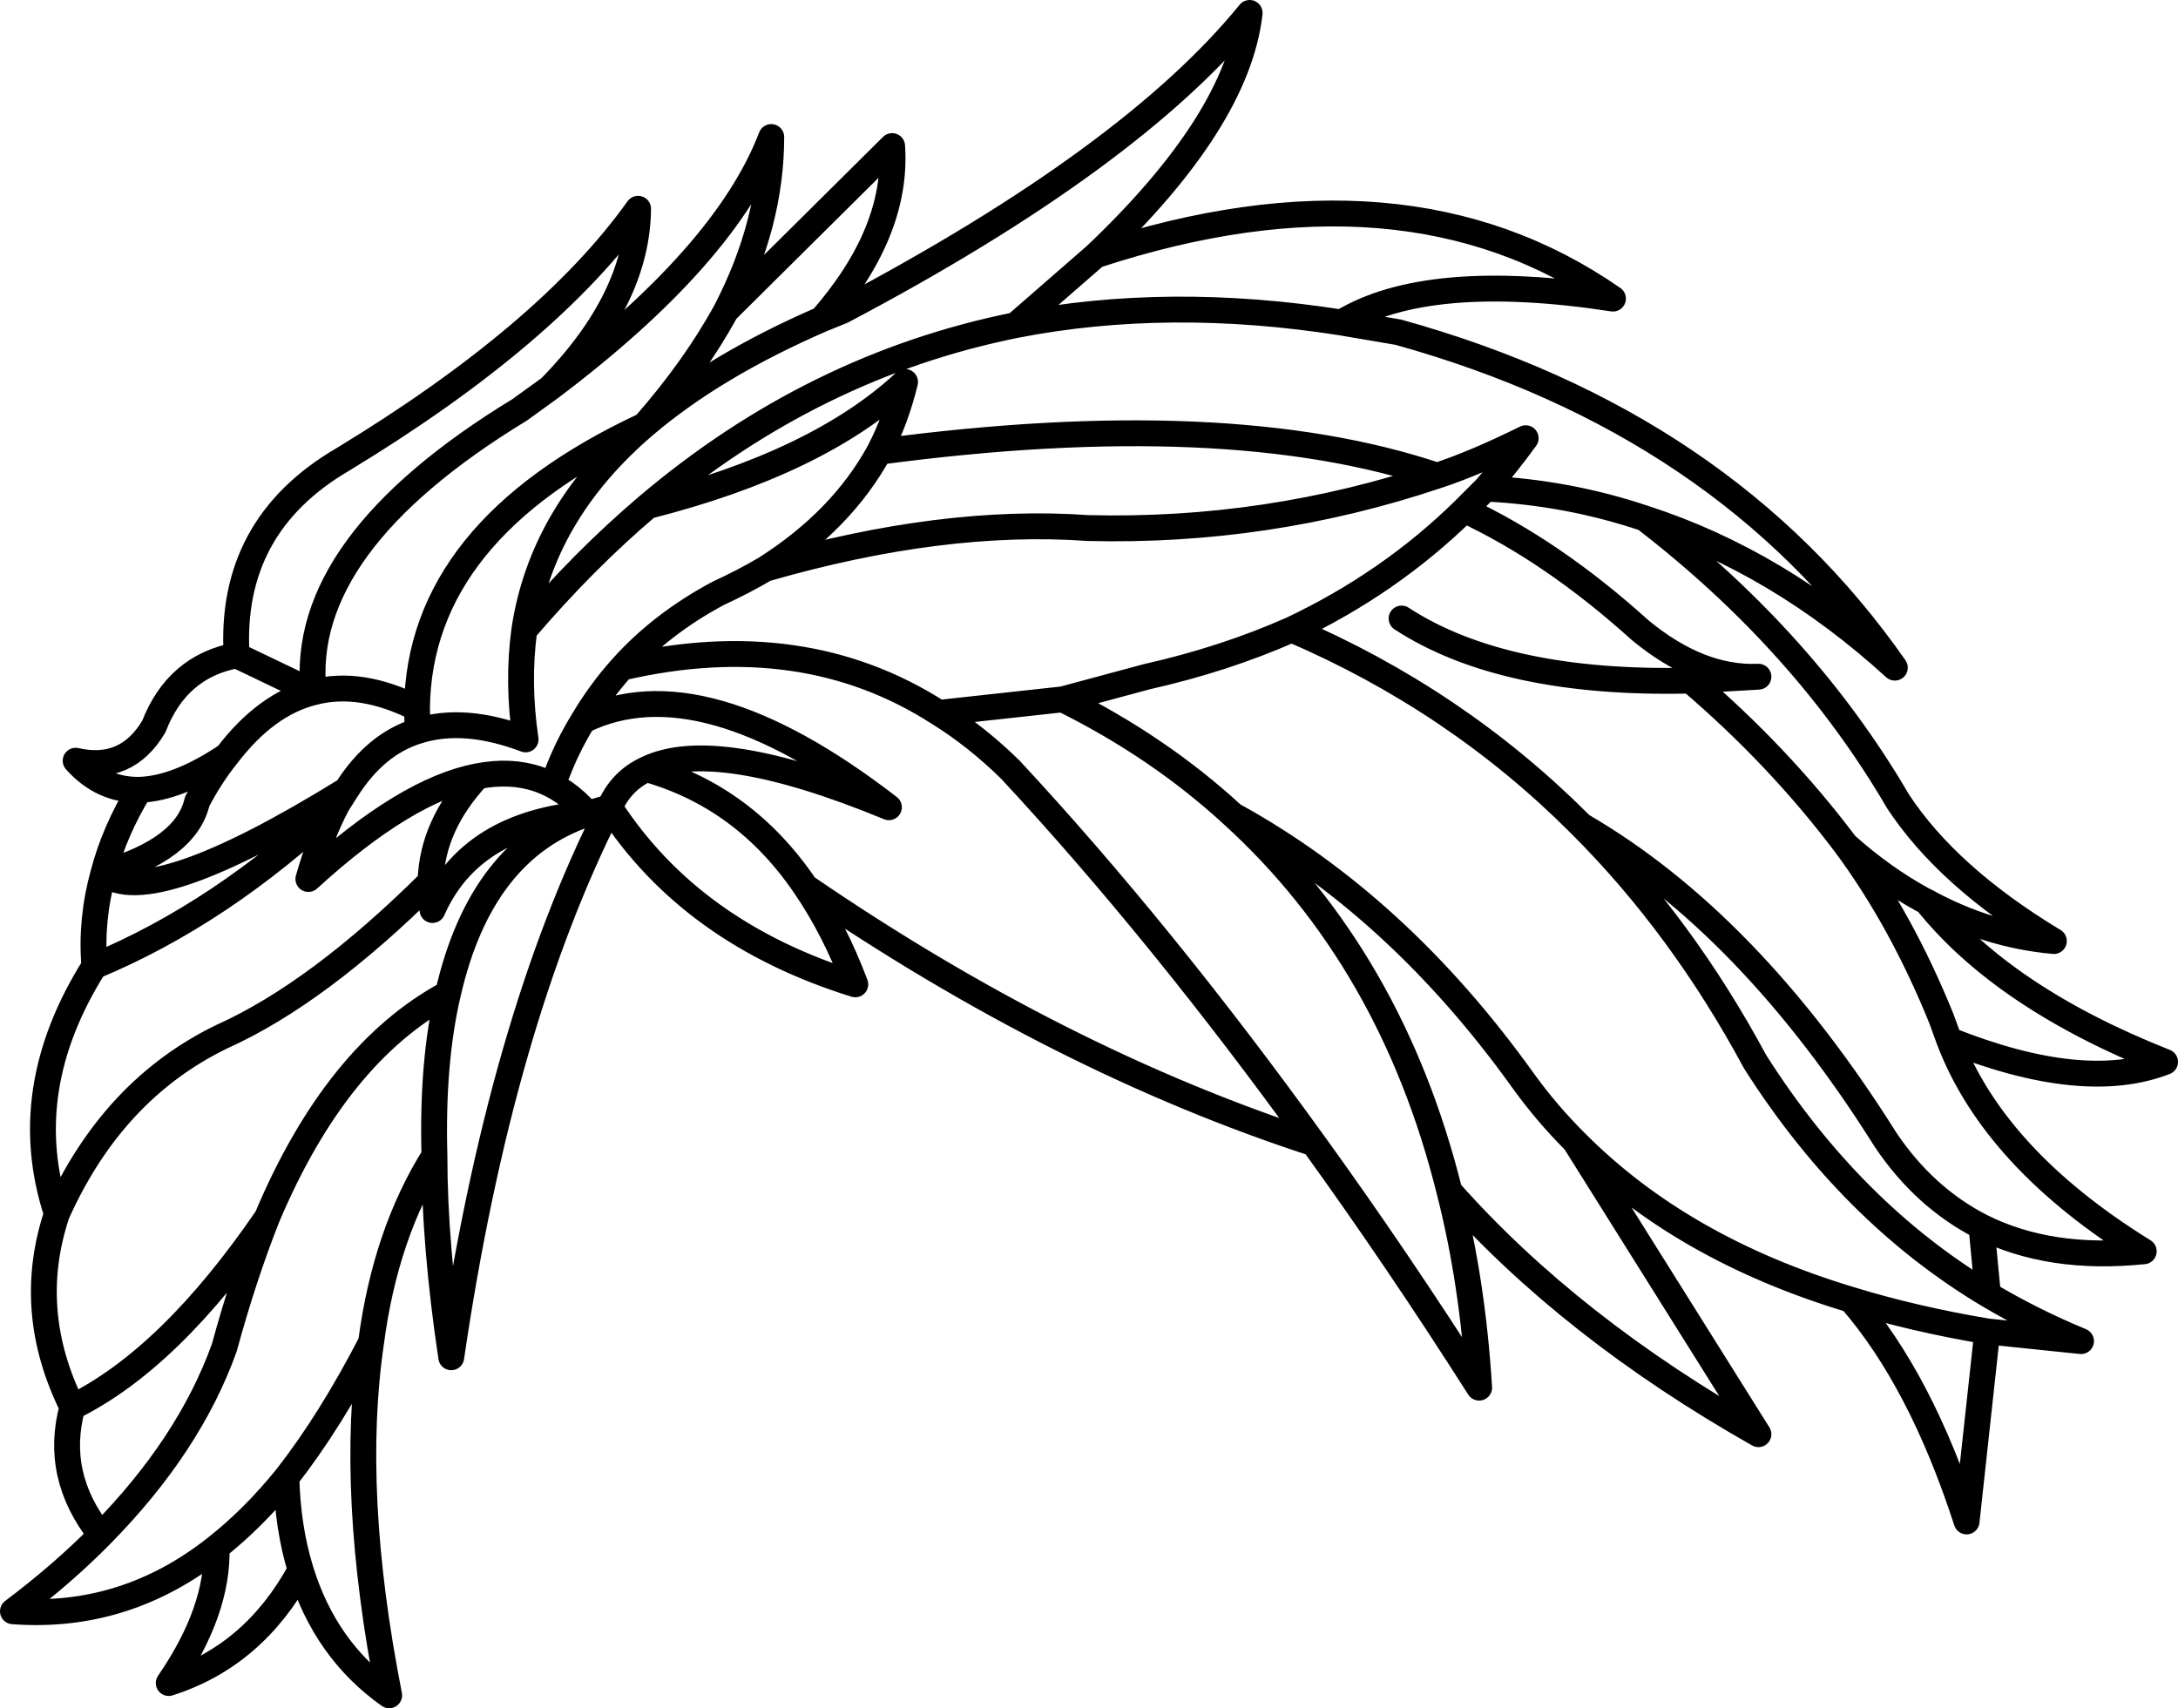 <?xml version="1.0" encoding="UTF-8" standalone="no"?>
<svg xmlns:xlink="http://www.w3.org/1999/xlink" height="132.15px" width="168.45px" xmlns="http://www.w3.org/2000/svg">
  <g transform="matrix(1.0, 0.0, 0.0, 1.0, 84.2, 66.1)">
    <path d="M4.5 -13.75 L-2.0 -12.0 Q5.45 -8.3 11.15 -3.05 23.9 3.95 33.6 17.5 35.4 20.0 37.6 22.2 45.8 30.5 58.95 34.45 63.85 35.95 69.5 36.9 L76.75 37.65 Q73.0 36.1 69.55 34.05 58.95 27.7 51.55 16.05 45.9 5.55 38.1 -2.25 L37.95 -2.4 Q28.4 -11.95 15.7 -17.4 10.5 -15.1 4.5 -13.75 M15.7 -17.4 Q23.3 -21.0 29.05 -26.65 L30.7 -28.3 Q32.35 -30.2 33.8 -32.2 29.85 -30.25 26.95 -29.3 13.85 -24.9 -0.05 -25.25 -11.3 -26.05 -25.0 -22.1 -26.7 -21.1 -28.65 -20.2 -33.05 -17.85 -36.1 -14.45 -22.1 -17.7 -11.6 -10.95 L-2.0 -12.0 M37.6 22.2 L51.8 44.85 Q37.25 36.6 27.9 26.05 29.7 33.1 30.2 41.25 23.8 31.2 17.4 22.35 -2.25 15.95 -21.9 2.5 -19.65 5.8 -18.05 10.05 -30.75 6.1 -37.05 -3.65 -45.5 13.0 -49.3 38.9 -50.6 30.2 -50.6 23.3 -54.4 29.35 -55.5 37.75 -57.2 49.3 -54.1 65.05 -59.05 61.55 -60.95 55.35 -64.55 62.0 -71.15 64.1 -67.3 58.5 -67.45 53.6 -74.5 59.2 -83.2 58.55 -79.35 55.65 -76.4 52.65 -80.05 48.05 -78.6 42.75 -82.3 35.3 -79.8 27.8 -82.95 18.25 -76.9 8.65 -77.2 5.05 -76.2 1.45 -75.35 -1.8 -73.4 -5.0 -76.3 -4.95 -78.35 -7.25 -74.4 -6.35 -72.3 -9.9 -70.5 -14.55 -65.9 -15.4 -66.5 -25.4 -57.7 -30.55 -41.8 -40.2 -34.85 -49.95 -34.9 -43.0 -41.65 -36.1 -28.05 -46.35 -24.55 -55.5 -24.55 -48.8 -28.05 -42.05 L-15.2 -54.8 Q-14.75 -48.15 -20.65 -41.4 L-19.05 -42.05 Q3.3 -53.85 12.45 -65.1 11.5 -56.75 0.55 -46.35 24.45 -54.2 40.55 -43.0 26.2 -45.2 19.55 -41.15 L23.95 -40.4 Q49.15 -33.4 62.35 -14.45 53.35 -22.65 43.0 -26.0 55.4 -16.45 62.6 -4.1 66.45 1.75 74.65 6.7 69.55 6.25 64.8 3.65 70.75 11.1 83.25 16.05 76.95 18.5 66.55 14.35 70.05 23.55 81.6 30.7 74.35 31.45 69.05 28.8 L69.55 34.05 M29.05 -26.65 Q35.9 -23.45 42.65 -17.35 47.25 -13.55 51.8 -13.75 L46.55 -13.45 Q53.4 -7.6 58.55 -0.75 61.4 1.8 64.5 3.5 L64.8 3.65 M24.2 -18.25 Q32.1 -13.1 46.55 -13.45 M30.7 -28.3 Q37.05 -28.0 43.0 -26.0 M58.55 -0.75 Q62.85 5.05 65.95 12.7 L66.55 14.35 M38.1 -2.25 Q51.1 5.3 61.65 22.1 64.65 26.55 69.05 28.8 M69.5 36.9 L67.9 51.6 Q64.35 40.65 58.95 34.45 M27.9 26.05 Q23.45 8.15 11.15 -3.05 M-65.9 -15.4 L-59.95 -12.55 Q-61.15 -23.95 -44.0 -34.4 L-41.65 -36.1 M-73.4 -5.0 Q-70.45 -5.1 -66.65 -7.65 -63.6 -11.65 -59.95 -12.55 -56.3 -13.5 -51.95 -11.3 -51.8 -25.05 -34.35 -33.2 -30.45 -37.65 -28.05 -42.05 M-76.2 1.45 Q-69.8 -0.4 -68.95 -4.1 -67.9 -6.1 -66.65 -7.65 M-25.0 -22.1 Q-19.1 -25.85 -16.2 -31.15 -14.9 -33.65 -14.2 -36.55 -20.9 -30.3 -34.1 -26.95 -39.05 -22.75 -43.65 -17.35 -44.2 -13.3 -43.55 -8.9 -48.3 -10.7 -51.9 -9.55 -55.15 -8.55 -57.4 -5.0 L-58.1 -3.9 Q-59.4 -1.45 -60.35 1.9 -52.8 -5.0 -47.25 -6.05 -42.15 -7.05 -38.75 -3.15 L-37.05 -3.65 Q-36.15 -5.7 -34.2 -6.6 -28.9 -9.2 -15.45 -3.65 -29.95 -14.85 -39.1 -10.35 -40.3 -8.4 -41.1 -6.3 M-51.9 -9.55 L-51.95 -11.3 M-20.65 -41.4 Q-28.95 -37.8 -34.35 -33.2 -42.3 -26.4 -43.65 -17.35 M-39.1 -10.35 Q-37.8 -12.55 -36.1 -14.45 M-11.6 -10.95 Q-8.7 -9.15 -6.05 -6.55 5.65 6.05 17.4 22.35 M-34.1 -26.95 Q-21.3 -37.8 -5.65 -40.95 L0.55 -46.35 M-50.6 23.3 Q-50.8 16.05 -49.55 10.75 -58.2 15.4 -63.55 28.1 -65.35 32.65 -66.85 38.15 -69.55 45.7 -76.4 52.65 M-47.25 -6.05 Q-50.8 -2.25 -50.9 2.1 L-50.75 4.3 Q-47.8 -2.4 -38.75 -3.15 -47.0 -0.4 -49.55 10.75 M-78.6 42.75 Q-71.0 39.0 -63.55 28.1 M-79.8 27.8 Q-75.5 18.2 -67.05 14.1 -59.6 10.75 -50.9 2.1 M-67.45 53.6 Q-64.6 51.35 -62.05 48.2 -58.65 43.85 -55.5 37.75 M-60.95 55.35 Q-61.95 52.1 -62.05 48.2 M-76.9 8.65 Q-67.05 4.55 -58.1 -3.9 M-34.2 -6.6 Q-26.6 -4.45 -21.9 2.5 M-57.4 -5.0 Q-72.6 4.4 -76.2 1.45 M-16.2 -31.15 Q10.75 -34.75 26.95 -29.3 M-5.65 -40.95 Q6.15 -43.25 19.55 -41.15" fill="none" stroke="#000000" stroke-linecap="round" stroke-linejoin="round" stroke-width="2.0"/>
  </g>
</svg>
